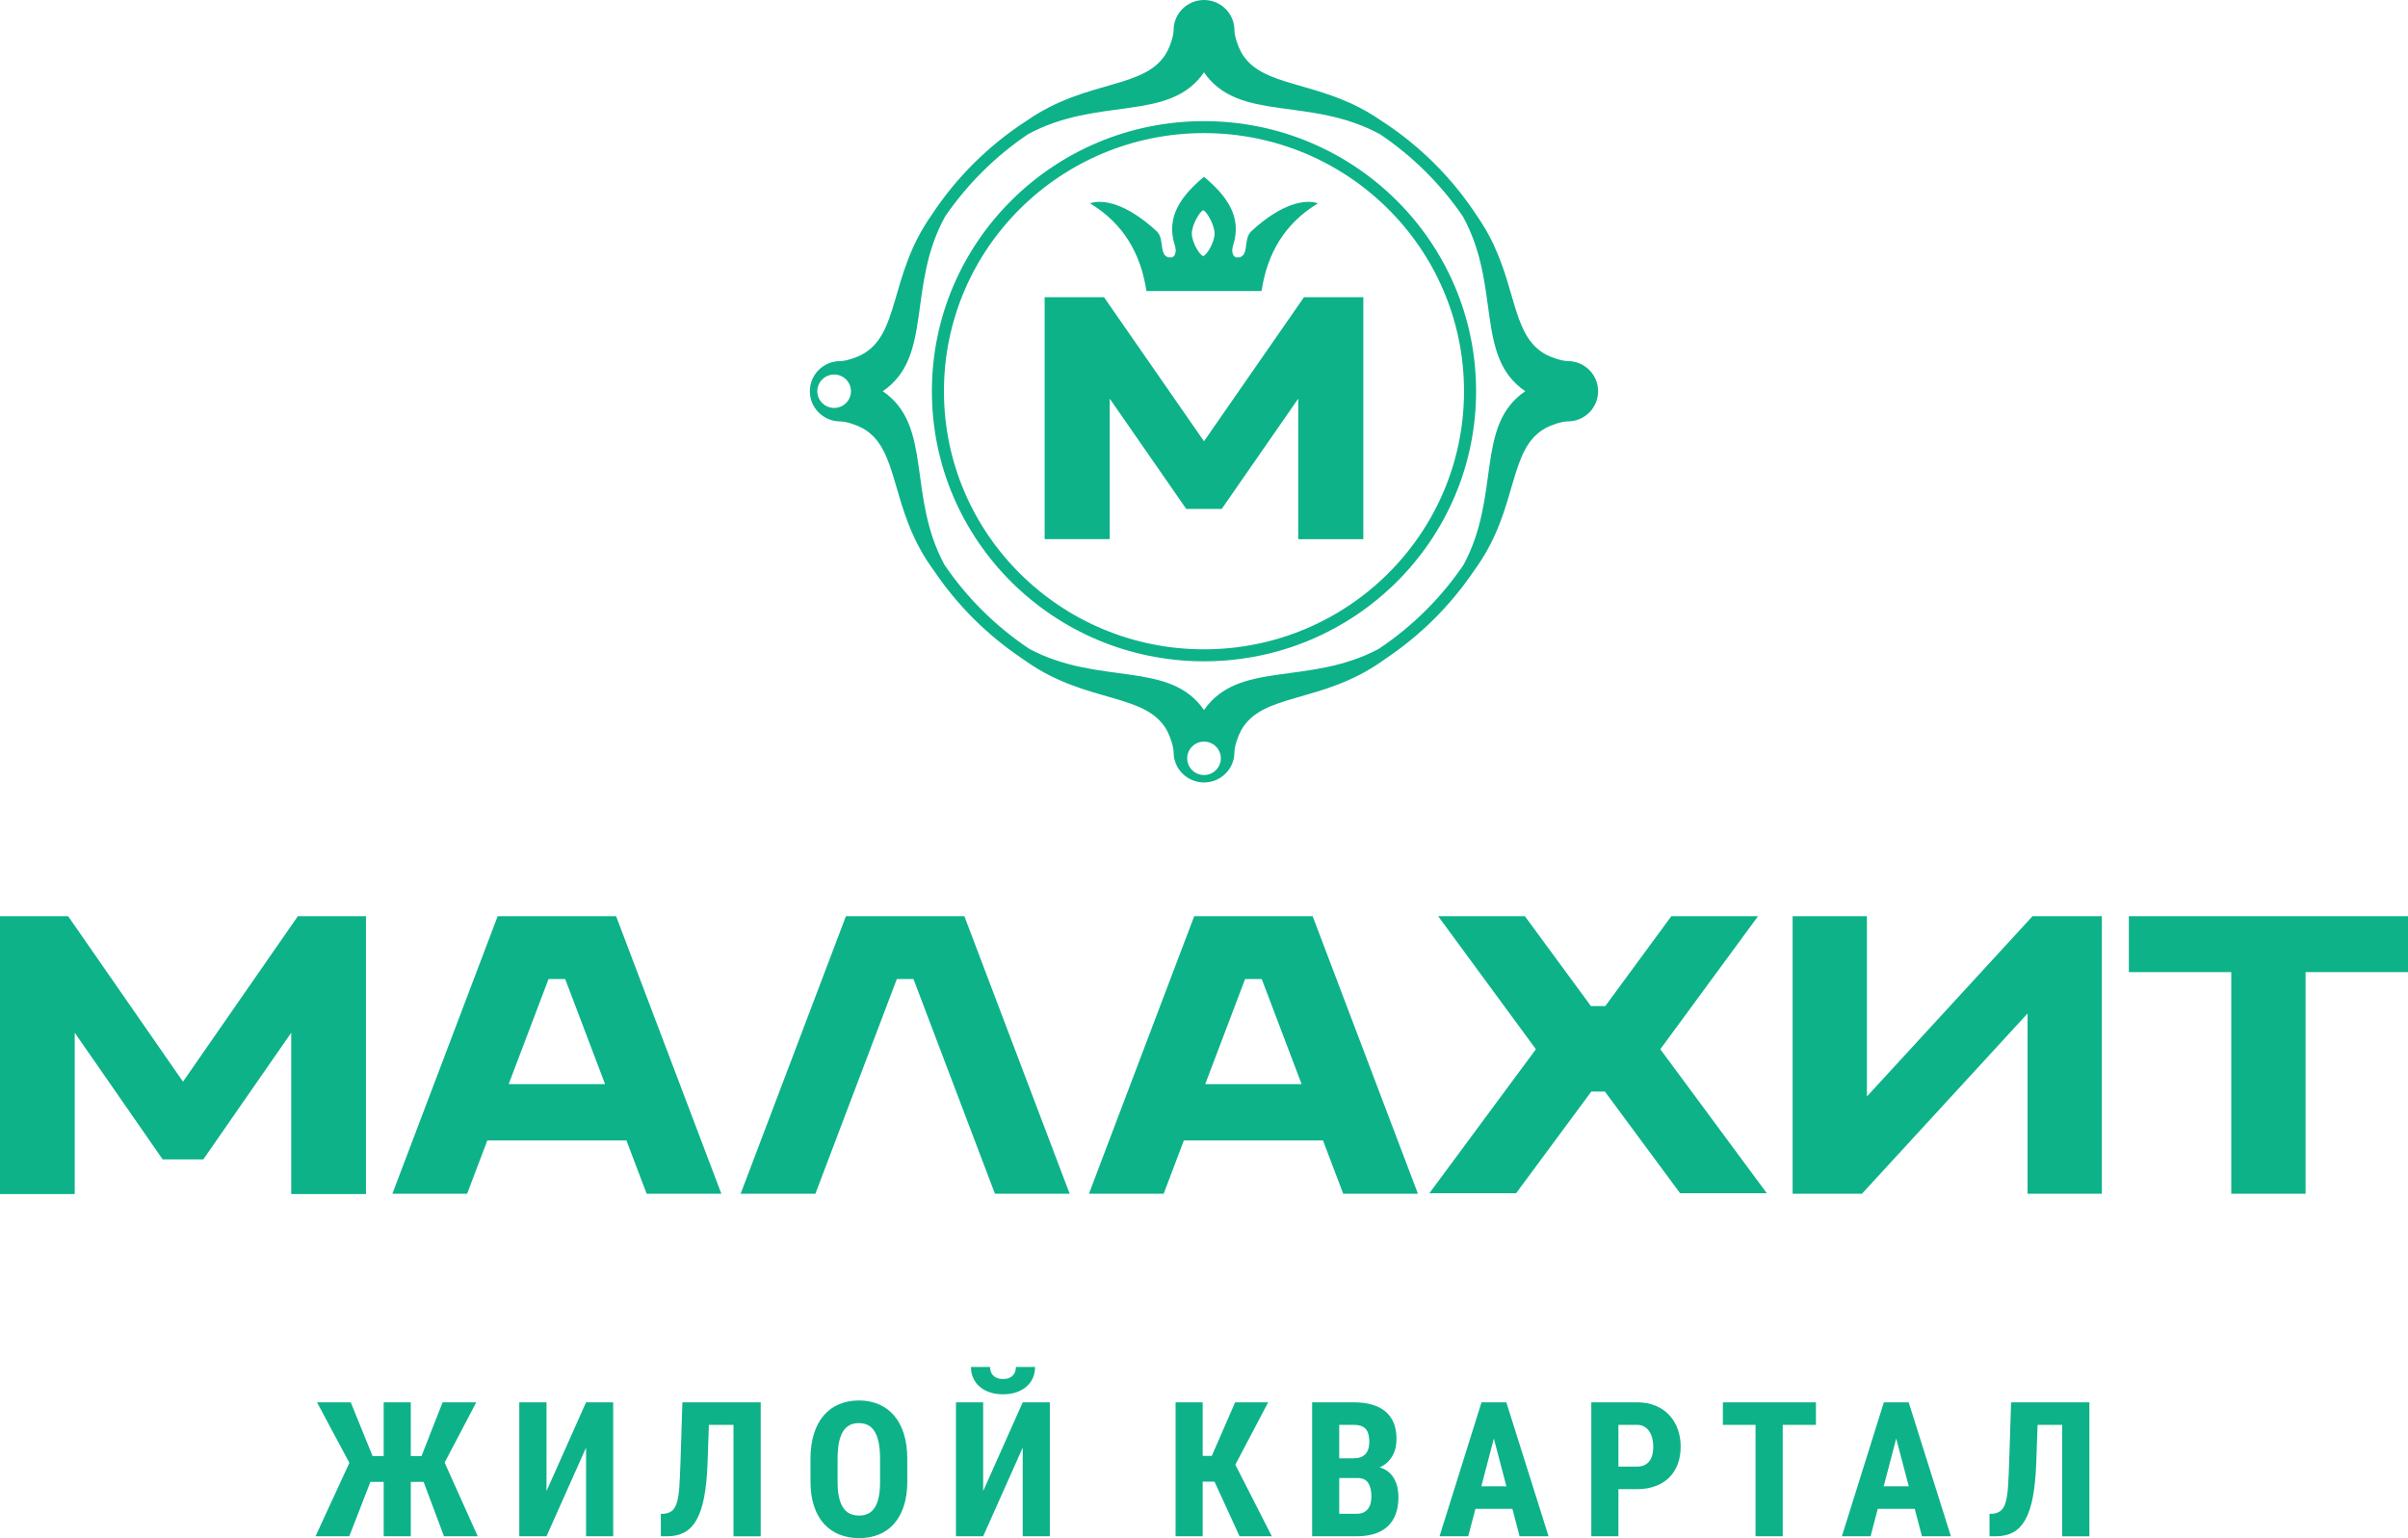<?xml version="1.0" encoding="utf-8"?>
<!-- Generator: Adobe Illustrator 17.0.0, SVG Export Plug-In . SVG Version: 6.00 Build 0)  -->
<!DOCTYPE svg PUBLIC "-//W3C//DTD SVG 1.1//EN" "http://www.w3.org/Graphics/SVG/1.1/DTD/svg11.dtd">
<svg version="1.1" id="Layer_1" xmlns="http://www.w3.org/2000/svg" xmlns:xlink="http://www.w3.org/1999/xlink" x="0px" y="0px"
	 width="180.016px" height="115.002px" viewBox="0 0 180.016 115.002" enable-background="new 0 0 180.016 115.002"
	 xml:space="preserve">
<g>
	<path fill="#0DB288" d="M21.772,89.279h5.587V68.503h-5.093l-8.586,12.372L5.093,68.503H0v20.776h5.586V77.215l6.573,9.47h3.04
		l6.573-9.47V89.279z"/>
	<path fill="#0DB288" d="M72.094,68.503h-3.268h-2.318h-3.268l-7.871,20.752h5.587l6.088-16.051h1.247l6.089,16.051h5.586
		L72.094,68.503z"/>
	<path fill="#0DB288" d="M38.026,81.062l2.981-7.858h1.247l2.981,7.858H38.026z M46.058,68.503H42.79h-2.318h-3.268l-7.871,20.752
		h5.586l1.512-3.987H46.83l1.512,3.987h5.586L46.058,68.503z"/>
	<path fill="#0DB288" d="M90.098,81.062l2.981-7.858h1.247l2.981,7.858H90.098z M98.13,68.503h-3.268h-2.318h-3.268l-7.87,20.752
		h5.586l1.512-3.987h10.399l1.512,3.987h5.586L98.13,68.503z"/>
	<path fill="#0DB288" d="M172.359,72.682v16.572h-5.555V72.682h-7.657v-4.18h20.869v4.18H172.359z"/>
	<path fill="#0DB288" d="M151.947,68.503h5.183v20.752h-5.555V75.777l-12.008,13.072v0.001l-0.372,0.404h-5.183v-20.75h5.555V81.98
		l12.008-13.072v0L151.947,68.503z"/>
	<path fill="#0DB288" d="M106.859,89.214h6.483l5.623-7.604h1.01l5.623,7.604h6.483l-7.961-10.765l7.306-9.945h-6.483l-4.937,6.721
		h-1.071l-4.938-6.721h-6.483l7.306,9.945L106.859,89.214z"/>
	<path fill="#0DB288" d="M89.949,19.15c-0.305-0.109-0.852-1.062-0.852-1.692c0-0.643,0.61-1.685,0.852-1.734
		c0.241,0.048,0.852,1.091,0.852,1.734C90.801,18.088,90.254,19.04,89.949,19.15 M85.704,21.758h8.606
		c0.423-2.801,1.727-5.051,4.218-6.556c-0.977-0.33-2.732,0.011-4.981,2.084c-0.65,0.598-0.097,1.974-1.052,1.966
		c-0.311-0.003-0.476-0.389-0.304-0.926c0.687-2.147-0.519-3.709-2.184-5.111c-1.665,1.401-2.872,2.964-2.184,5.111
		c0.172,0.538,0.007,0.923-0.304,0.926c-0.954,0.008-0.401-1.368-1.052-1.966c-2.249-2.072-4.004-2.414-4.981-2.084
		C83.978,16.707,85.281,18.957,85.704,21.758z"/>
	<path fill="#0DB288" d="M90.009,3.051c0.695,0,1.258-0.559,1.258-1.249c0-0.69-0.563-1.249-1.258-1.249
		c-0.694,0-1.258,0.559-1.258,1.249C88.752,2.491,89.315,3.051,90.009,3.051 M90.009,55.45c0.695,0,1.258,0.559,1.258,1.249
		c0,0.69-0.563,1.249-1.258,1.249c-0.694,0-1.258-0.559-1.258-1.249C88.752,56.01,89.315,55.45,90.009,55.45z M63.616,29.252
		c0,0.69-0.563,1.249-1.258,1.249c-0.695,0-1.258-0.559-1.258-1.249c0-0.689,0.563-1.249,1.258-1.249
		C63.053,28.003,63.616,28.563,63.616,29.252z M116.398,29.252c0,0.69,0.563,1.249,1.258,1.249c0.695,0,1.258-0.559,1.258-1.249
		c0-0.689-0.563-1.249-1.258-1.249C116.962,28.003,116.398,28.563,116.398,29.252z M70.607,42.23
		c-2.811-5.185-0.842-10.418-4.615-12.979c3.794-2.576,1.783-7.852,4.662-13.065c0.831-1.214,1.773-2.343,2.813-3.374
		c1.033-1.025,2.162-1.952,3.375-2.772c5.254-2.862,10.57-0.864,13.166-4.631c2.598,3.77,7.921,1.765,13.179,4.638
		c1.202,0.813,2.323,1.734,3.349,2.749c1.041,1.03,1.984,2.158,2.815,3.369c2.895,5.221,0.875,10.506,4.673,13.085
		c-3.778,2.565-1.799,7.807-4.626,13c-0.843,1.236-1.801,2.388-2.861,3.436c-1.062,1.053-2.226,2.003-3.477,2.836
		c-5.216,2.772-10.475,0.829-13.051,4.568c-2.574-3.736-7.825-1.8-13.036-4.561c-1.262-0.84-2.436-1.797-3.504-2.857
		C72.407,44.622,71.449,43.47,70.607,42.23z M103.753,15.604c-3.518-3.492-8.378-5.652-13.746-5.652
		c-5.368,0-10.228,2.16-13.746,5.652c-3.518,3.492-5.694,8.317-5.694,13.646s2.176,10.154,5.694,13.646
		c3.518,3.493,8.378,5.653,13.746,5.653c5.368,0,10.228-2.16,13.746-5.653c3.518-3.492,5.693-8.317,5.693-13.646
		S107.271,19.096,103.753,15.604z M90.007,9.057c5.617,0,10.703,2.261,14.384,5.915s5.958,8.703,5.958,14.279
		c0,5.576-2.277,10.625-5.958,14.279c-3.681,3.655-8.767,5.915-14.384,5.915c-5.617,0-10.702-2.26-14.383-5.915
		c-3.681-3.654-5.958-8.703-5.958-14.279c0-5.576,2.277-10.625,5.958-14.279C79.305,11.317,84.391,9.057,90.007,9.057z
		 M87.285,3.797c-1.511,2.93-5.957,2.055-10.501,5.208c-1.428,0.92-2.751,1.985-3.951,3.174c-1.202,1.191-2.277,2.507-3.206,3.925
		l-0.008,0.012c-3.183,4.513-2.299,8.931-5.251,10.432c-0.375,0.191-1.121,0.45-1.552,0.45c-1.255,0-2.273,1.009-2.273,2.255
		c0,1.246,1.017,2.256,2.273,2.256c0.46,0,1.234,0.272,1.642,0.493c2.843,1.546,2.011,5.917,5.161,10.385
		c0.06,0.085,0.12,0.171,0.182,0.256c0.889,1.319,1.904,2.546,3.032,3.664c1.098,1.088,2.299,2.072,3.59,2.937
		c0.118,0.084,0.237,0.167,0.354,0.248c4.547,3.159,8.997,2.282,10.508,5.213c0.192,0.373,0.452,1.113,0.452,1.541
		c0,1.246,1.018,2.256,2.273,2.256c1.255,0,2.273-1.01,2.273-2.256c0-0.457,0.273-1.226,0.496-1.63
		c1.556-2.824,5.96-1.997,10.46-5.124c0.115-0.08,0.231-0.16,0.346-0.243c1.289-0.863,2.489-1.844,3.584-2.928
		c1.139-1.127,2.165-2.367,3.062-3.702c0.056-0.078,0.11-0.157,0.165-0.233c3.15-4.468,2.317-8.839,5.161-10.385
		c0.407-0.221,1.182-0.493,1.642-0.493c1.255,0,2.272-1.01,2.272-2.256c0-1.246-1.018-2.255-2.272-2.255
		c-0.432,0-1.177-0.259-1.552-0.45c-2.463-1.252-2.256-4.536-3.969-8.212l0.006-0.003l-0.082-0.16
		c-0.324-0.672-0.713-1.357-1.196-2.045c-0.937-1.434-2.022-2.762-3.235-3.962c-1.197-1.185-2.519-2.247-3.945-3.164
		c-0.691-0.479-1.381-0.865-2.057-1.186c-0.074-0.038-0.148-0.075-0.223-0.113l-0.004,0.008c-3.632-1.649-6.874-1.486-8.163-3.822
		c-0.223-0.404-0.496-1.174-0.496-1.63C92.282,1.011,91.265,0,90.009,0c-1.255,0-2.273,1.011-2.273,2.257
		C87.737,2.685,87.477,3.425,87.285,3.797z"/>
	<path fill="#0DB288" d="M97.054,40.312h4.865V22.219h-4.435l-7.477,10.774l-7.476-10.774h-4.435v18.092h4.864V29.806l5.723,8.248
		h2.647l5.724-8.248V40.312z"/>
	<path fill="#0DB288" d="M33.191,114.865h2.523l-2.475-5.51l2.365-4.506h-2.516l-1.579,4.024h-0.8v-4.024h-2.027v4.024h-0.827
		l-1.634-4.024h-2.523l2.42,4.526l-2.53,5.49h2.523l1.579-4.066h0.993v4.066h2.027v-4.066h0.958L33.191,114.865z"/>
	<path fill="#0DB288" d="M40.855,111.487v-6.638h-2.034v10.016h2.034l2.958-6.631v6.631h2.027v-10.016h-2.027L40.855,111.487z"/>
	<path fill="#0DB288" d="M51.015,104.849l-0.145,4.506c-0.023,0.72-0.051,1.318-0.083,1.795c-0.032,0.477-0.09,0.861-0.172,1.152
		s-0.2,0.503-0.352,0.636c-0.152,0.133-0.361,0.216-0.627,0.248h-0.234v1.679h0.483c0.487,0,0.912-0.096,1.275-0.289
		c0.363-0.193,0.668-0.507,0.913-0.942c0.246-0.436,0.435-1.003,0.569-1.702c0.133-0.699,0.218-1.558,0.255-2.576l0.096-2.82h1.841
		v8.331h2.034v-10.016H51.015z"/>
	<path fill="#0DB288" d="M67.827,109.093c0-0.72-0.087-1.354-0.262-1.902c-0.175-0.548-0.422-1.005-0.741-1.372
		c-0.32-0.367-0.701-0.643-1.144-0.829c-0.444-0.186-0.934-0.279-1.472-0.279c-0.538,0-1.03,0.093-1.475,0.279
		c-0.446,0.186-0.827,0.462-1.144,0.829c-0.317,0.367-0.563,0.824-0.738,1.372c-0.175,0.548-0.262,1.182-0.262,1.902v1.665
		c0,0.702,0.089,1.319,0.265,1.851c0.177,0.532,0.425,0.975,0.745,1.328c0.319,0.353,0.702,0.619,1.148,0.798
		c0.446,0.179,0.938,0.268,1.475,0.268c0.538,0,1.028-0.09,1.472-0.268c0.443-0.179,0.823-0.445,1.137-0.798
		c0.315-0.353,0.56-0.796,0.734-1.328c0.175-0.532,0.262-1.149,0.262-1.851V109.093z M65.794,110.758c0,0.454-0.033,0.843-0.1,1.166
		c-0.067,0.323-0.167,0.588-0.3,0.795c-0.133,0.206-0.298,0.358-0.493,0.454c-0.195,0.096-0.422,0.144-0.679,0.144
		c-0.262,0-0.493-0.048-0.693-0.144c-0.2-0.096-0.368-0.248-0.503-0.454c-0.136-0.206-0.238-0.471-0.307-0.795
		c-0.069-0.323-0.103-0.712-0.103-1.166v-1.678c0-0.477,0.035-0.884,0.103-1.221c0.069-0.337,0.17-0.613,0.303-0.829
		c0.133-0.215,0.299-0.374,0.496-0.475c0.198-0.101,0.427-0.151,0.689-0.151c0.257,0,0.485,0.05,0.683,0.151
		c0.198,0.101,0.363,0.259,0.496,0.475c0.133,0.216,0.234,0.492,0.303,0.829c0.069,0.337,0.103,0.744,0.103,1.221V110.758z"/>
	<path fill="#0DB288" d="M73.499,111.487v-6.638h-2.034v10.016h2.034l2.958-6.631v6.631h2.027v-10.016h-2.027L73.499,111.487z
		 M75.947,102.207c0,0.119-0.017,0.233-0.052,0.34c-0.034,0.108-0.09,0.203-0.165,0.285c-0.076,0.083-0.175,0.149-0.297,0.2
		c-0.122,0.05-0.27,0.076-0.445,0.076c-0.179,0-0.33-0.025-0.452-0.076c-0.122-0.05-0.222-0.117-0.3-0.2
		c-0.078-0.083-0.134-0.178-0.169-0.285c-0.035-0.108-0.052-0.221-0.052-0.34h-1.427c0,0.303,0.056,0.579,0.169,0.829
		c0.113,0.25,0.272,0.464,0.479,0.643c0.207,0.179,0.459,0.319,0.755,0.42c0.296,0.101,0.628,0.151,0.996,0.151
		c0.368,0,0.698-0.05,0.993-0.151c0.294-0.101,0.545-0.241,0.751-0.42c0.207-0.179,0.367-0.393,0.479-0.643
		c0.113-0.25,0.169-0.526,0.169-0.829H75.947z"/>
	<path fill="#0DB288" d="M92.667,114.865h2.413l-2.73-5.352l2.454-4.664h-2.468l-1.744,4.004H89.91v-4.004h-2.027v10.016h2.027
		v-4.086h0.882L92.667,114.865z"/>
	<path fill="#0DB288" d="M101.414,114.865c1.016,0,1.791-0.248,2.327-0.743c0.535-0.495,0.803-1.229,0.803-2.201
		c0-0.243-0.025-0.48-0.076-0.712c-0.051-0.231-0.131-0.446-0.241-0.643c-0.11-0.197-0.255-0.37-0.434-0.519
		c-0.179-0.149-0.398-0.26-0.655-0.334c0.221-0.096,0.41-0.219,0.569-0.368c0.159-0.149,0.29-0.315,0.393-0.499
		c0.104-0.183,0.179-0.381,0.228-0.592c0.048-0.211,0.072-0.431,0.072-0.66c0-0.468-0.072-0.874-0.217-1.218
		c-0.145-0.344-0.355-0.629-0.631-0.856c-0.276-0.227-0.613-0.396-1.01-0.506c-0.398-0.11-0.847-0.165-1.348-0.165h-3.102v10.016
		H101.414z M101.483,110.51c0.377,0,0.645,0.124,0.803,0.371c0.159,0.248,0.238,0.585,0.238,1.011c0,0.188-0.021,0.36-0.062,0.516
		c-0.041,0.156-0.107,0.292-0.196,0.409c-0.09,0.117-0.205,0.207-0.345,0.272c-0.14,0.064-0.309,0.096-0.507,0.096h-1.296v-2.676
		H101.483z M100.118,106.534h1.075c0.414,0,0.712,0.099,0.896,0.296c0.184,0.197,0.276,0.523,0.276,0.977
		c0,0.404-0.098,0.71-0.293,0.918c-0.196,0.209-0.495,0.313-0.9,0.313h-1.055V106.534z"/>
	<path fill="#0DB288" d="M113.601,114.865h2.165l-3.157-10.016h-1.855l-3.137,10.016h2.144l0.538-2.05h2.765L113.601,114.865z
		 M111.677,107.559l0.938,3.57h-1.875L111.677,107.559z"/>
	<path fill="#0DB288" d="M122.382,111.343c0.506,0,0.961-0.075,1.365-0.224c0.404-0.149,0.747-0.361,1.027-0.636
		c0.28-0.275,0.495-0.609,0.645-1.001c0.149-0.392,0.224-0.831,0.224-1.317c0-0.477-0.075-0.918-0.224-1.324
		c-0.149-0.406-0.364-0.757-0.645-1.053c-0.28-0.296-0.622-0.526-1.024-0.691c-0.402-0.165-0.858-0.248-1.368-0.248h-3.42v10.016
		h2.027v-3.522H122.382z M120.989,106.534h1.393c0.211,0,0.394,0.046,0.548,0.138c0.154,0.092,0.28,0.213,0.379,0.365
		c0.099,0.151,0.171,0.326,0.217,0.523c0.046,0.197,0.069,0.404,0.069,0.619c0,0.216-0.023,0.414-0.069,0.595
		c-0.046,0.181-0.118,0.337-0.217,0.468c-0.099,0.131-0.225,0.233-0.379,0.306c-0.154,0.073-0.337,0.11-0.548,0.11h-1.393V106.534z"
		/>
	<path fill="#0DB288" d="M135.754,104.849h-6.956v1.685h2.441v8.331h2.034v-8.331h2.482V104.849z"/>
	<path fill="#0DB288" d="M143.68,114.865h2.165l-3.158-10.016h-1.855l-3.137,10.016h2.144l0.538-2.05h2.765L143.68,114.865z
		 M141.757,107.559l0.938,3.57h-1.875L141.757,107.559z"/>
	<path fill="#0DB288" d="M150.344,104.849l-0.145,4.506c-0.023,0.72-0.051,1.318-0.083,1.795c-0.032,0.477-0.09,0.861-0.172,1.152
		c-0.083,0.291-0.2,0.503-0.352,0.636c-0.152,0.133-0.361,0.216-0.627,0.248h-0.234v1.679h0.483c0.487,0,0.912-0.096,1.275-0.289
		c0.363-0.193,0.667-0.507,0.913-0.942c0.246-0.436,0.435-1.003,0.569-1.702c0.133-0.699,0.218-1.558,0.255-2.576l0.097-2.82h1.841
		v8.331h2.034v-10.016H150.344z"/>
</g>
</svg>
